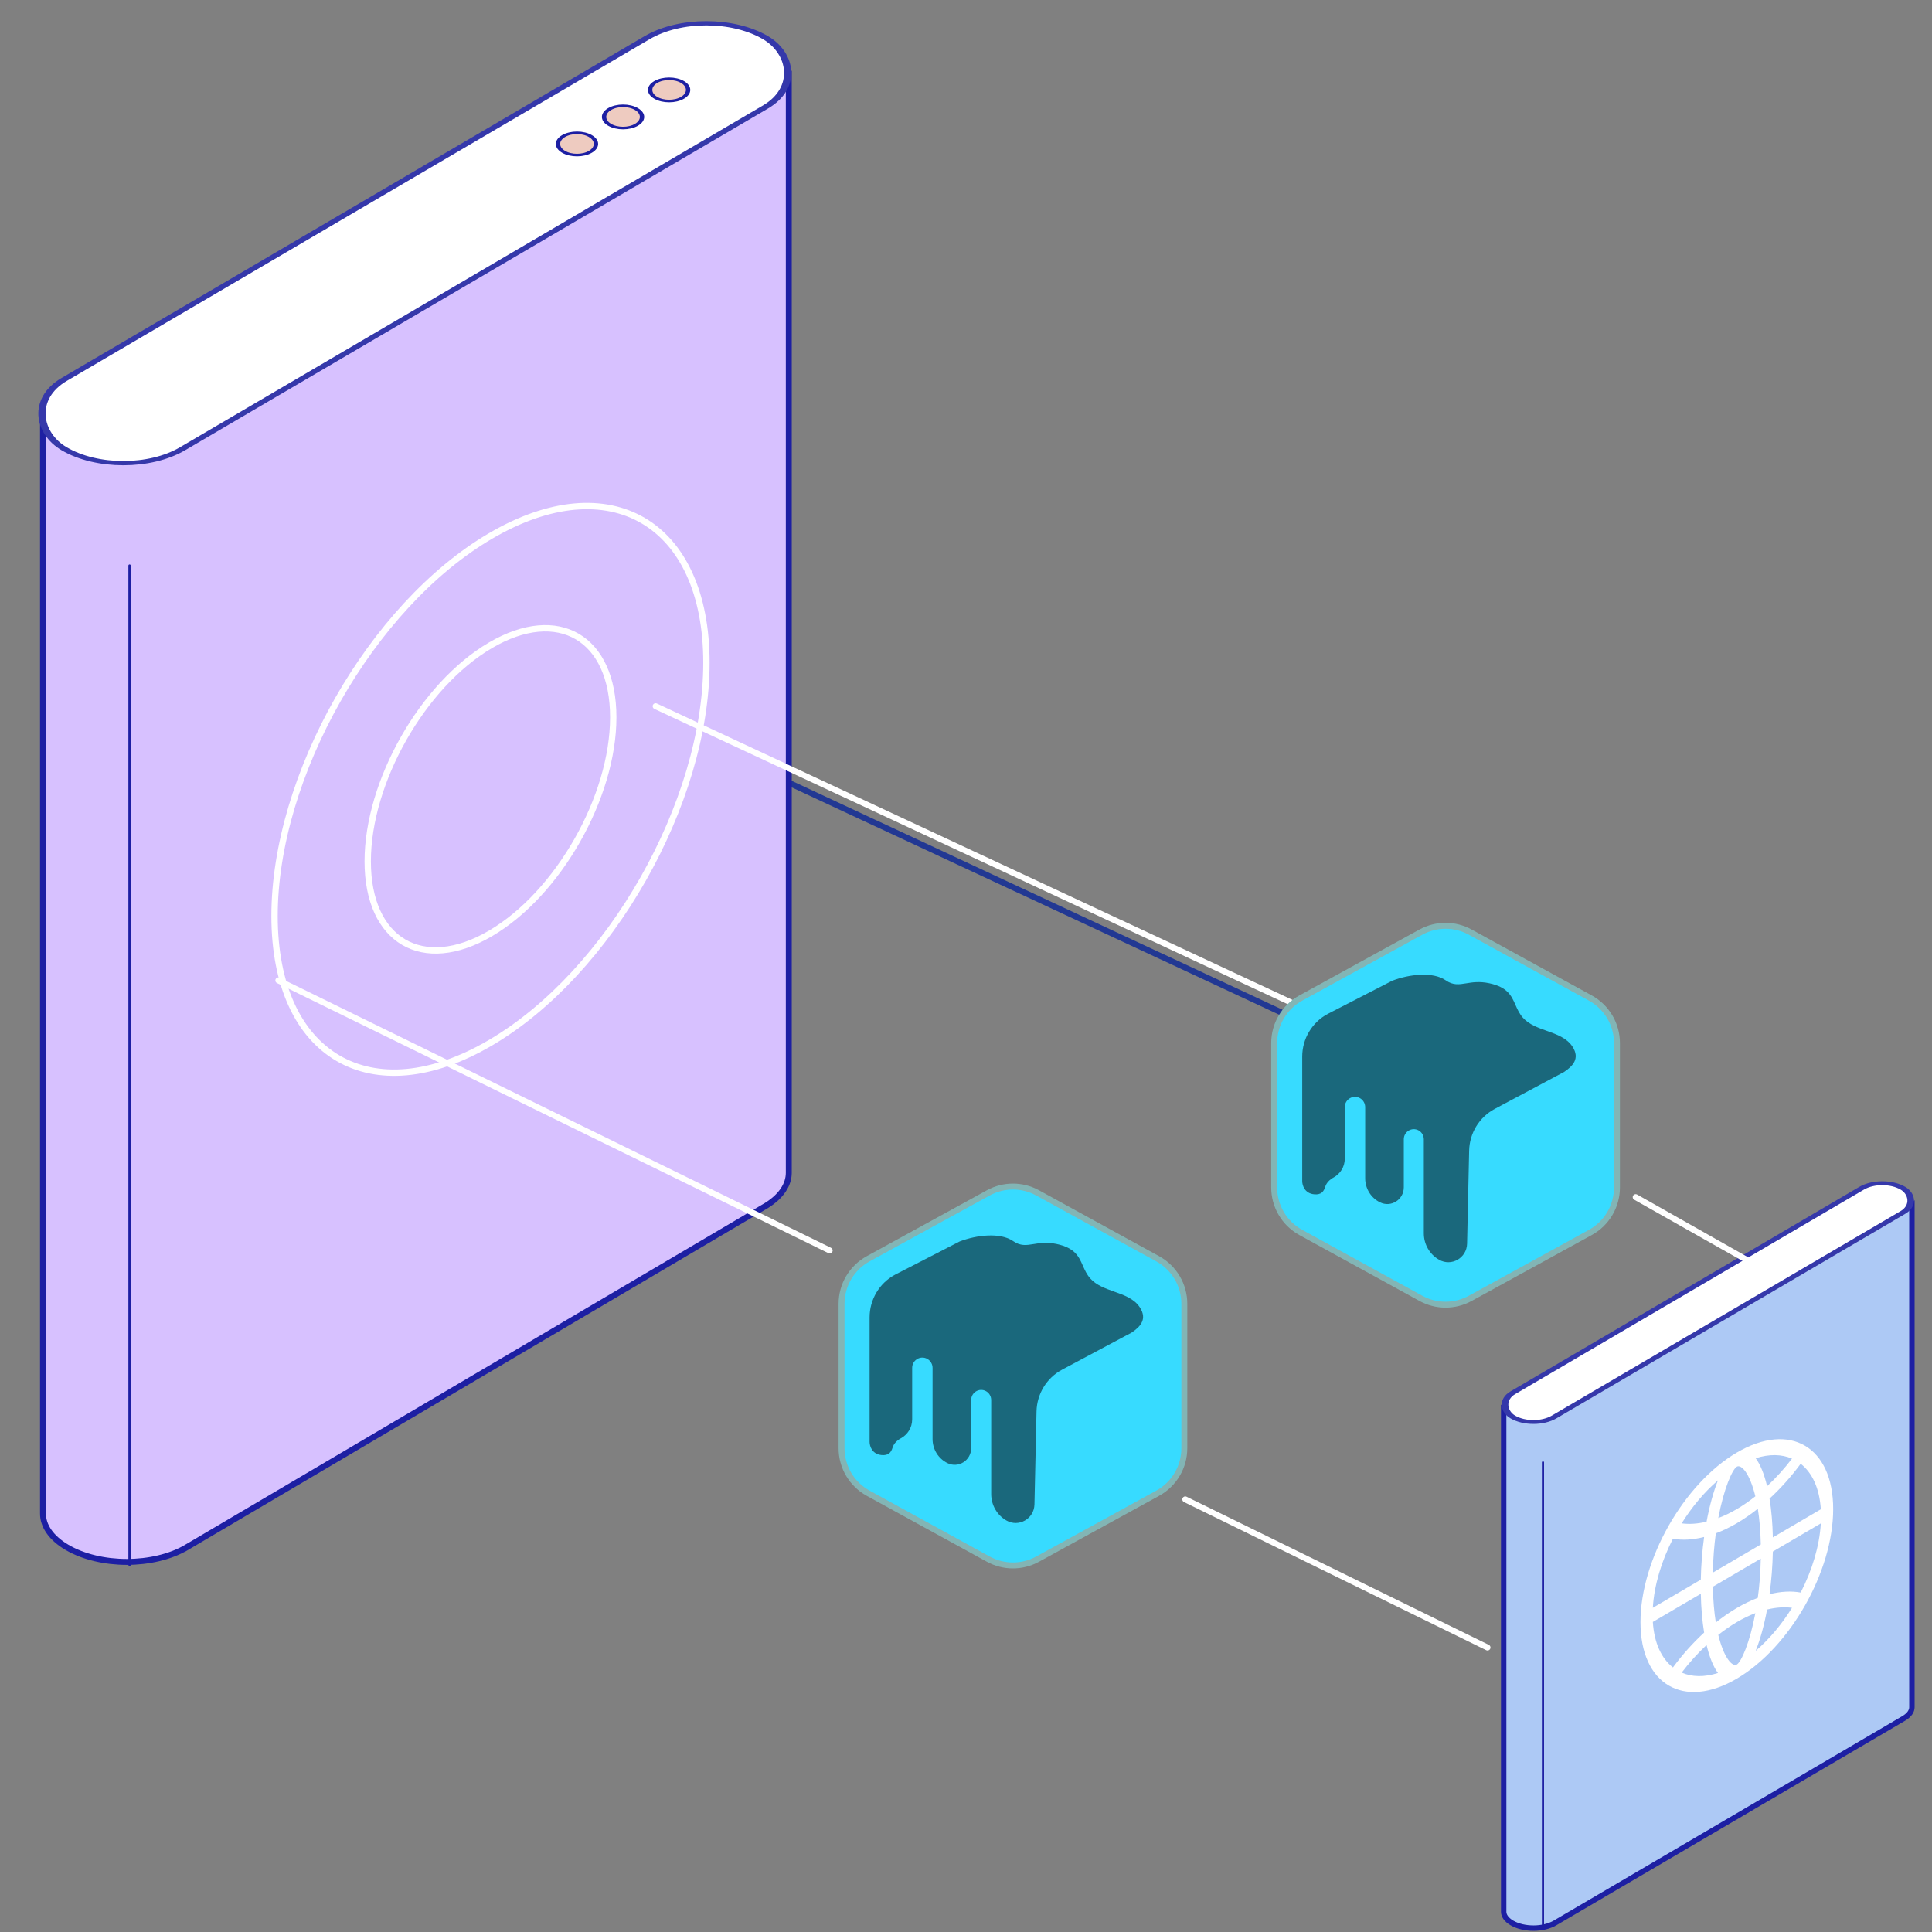 <svg fill="none" height="326" viewBox="0 0 326 326" width="326" xmlns="http://www.w3.org/2000/svg"><rect x="0" y="0" width="326" height="326" fill="#808080" stroke="none"/><path d="m107.073 119.942 120.252 56.074" stroke="#223893" stroke-dasharray="5 0" stroke-linecap="round"/><path d="m7.255 255.417v-184.961c1.773 1.135 4.18 1.406 7.023 1.055 3.332-.411 7.371-1.689 11.939-3.59 9.139-3.802 20.52-10.15 32.818-17.274 2.978-1.725 6.01-3.495 9.077-5.286 22.064-12.883 45.978-26.847 64.986-32.754v185.3c-.001 1.908-1.193 3.904-3.772 5.509-.002.001-.003.002-.005.003l-.266.157-97.558 57.515.254.431-.254-.431c-2.764 1.63-6.419 2.459-10.1 2.459s-7.335-.829-10.1-2.459c-2.766-1.63-4.043-3.7-4.043-5.673z" fill="#d7c1ff" stroke="#1d1fa3"/><path d="m119.201 111.82c0 23.617-16.318 52.324-36.437 64.125-20.118 11.801-36.437 2.238-36.437-21.379 0-23.618 16.318-52.325 36.437-64.125 20.119-11.801 36.437-2.238 36.437 21.379z" stroke="#fff" stroke-width="1.071"/><path d="m103.479 121.041c0 13.432-9.28 29.753-20.716 36.461-11.436 6.708-20.716 1.274-20.716-12.157 0-13.432 9.28-29.753 20.716-36.461 11.436-6.708 20.716-1.274 20.716 12.157z" stroke="#fff" stroke-width="1.071"/><rect fill="#fff" height="23.127" rx="11.563" stroke="#3538aa" transform="matrix(.863 -.506 -.863 -.506 20.375 81.324)" width="137.112" y="-.506"/><circle cx="2.924" cy="2.924" fill="#eecbc0" r="2.624" stroke="#1d1fa3" stroke-width=".6" transform="matrix(.863 -.506 .863 .506 92.312 24.287)"/><circle cx="2.924" cy="2.924" fill="#eecbc0" r="2.624" stroke="#1d1fa3" stroke-width=".6" transform="matrix(.863 -.506 .863 .506 100.085 19.727)"/><circle cx="2.924" cy="2.924" fill="#eecbc0" r="2.624" stroke="#1d1fa3" stroke-width=".6" transform="matrix(.863 -.506 .863 .506 107.859 15.168)"/><path d="m21.862 95.439v168.609" stroke="#1d1fa3" stroke-linecap="round" stroke-width=".4"/><path d="m110.627 119.163 120.252 56.073" stroke="#fff" stroke-dasharray="5 0" stroke-linecap="round"/><path d="m291.174 218.978c12.026-6.488 23.66-12.766 31.435-15.772v84.873c0 .606-.395 1.302-1.381 1.88l-58.831 34.51c-.984.577-2.303.879-3.646.879s-2.661-.302-3.645-.879c-.986-.578-1.38-1.274-1.38-1.881v-85.209c8.911-3.105 22.092-10.122 35.084-17.126.789-.425 1.578-.851 2.364-1.275z" fill="#adc9f5" stroke="#1d1fa3" stroke-width=".911"/><rect fill="#fff" height="8.075" rx="4.037" stroke="#3538aa" stroke-width=".911" transform="matrix(.863 -.506 -.863 -.506 258.353 240.908)" width="76.28" y="-.461"/><path d="m260.356 246.763v78.308" stroke="#1d1fa3" stroke-linecap="round" stroke-width=".364"/><path d="m293.067 245.102c-8.978 5.267-16.257 18.077-16.257 28.609 0 10.533 7.279 14.803 16.257 9.537 8.978-5.267 16.258-18.077 16.258-28.609 0-10.533-7.28-14.803-16.258-9.537zm0 9.537c-1.07.628-2.116 1.13-3.128 1.515.951-5.036 2.381-8.229 3.128-8.668.748-.438 2.177 1.078 3.128 4.998-1.012.799-2.057 1.527-3.128 2.155zm5.106-3.864c-.494-2.082-1.154-3.691-1.927-4.719 2.308-.732 4.402-.679 6.133.068-1.281 1.68-2.696 3.246-4.206 4.651zm-10.212 5.99c-1.509.366-2.921.454-4.202.281 1.731-2.778 3.821-5.281 6.129-7.256-.773 1.93-1.43 4.312-1.927 6.975zm11.185 2.652c-.048-2.42-.244-4.621-.559-6.543 1.905-1.756 3.676-3.744 5.254-5.884 1.938 1.503 3.176 4.128 3.401 7.678zm-20.253 11.88c.225-3.81 1.458-7.884 3.393-11.658 1.578.287 3.353.187 5.262-.294-.316 2.297-.512 4.728-.559 7.203zm10.128-5.941c.047-2.399.232-4.623.504-6.626 1.147-.434 2.326-.994 3.542-1.707 1.212-.711 2.395-1.533 3.542-2.444.272 1.684.454 3.693.504 6.031zm14.82 3.364c-1.578-.288-3.349-.198-5.254.281.315-2.297.511-4.728.559-7.199l8.096-4.749c-.225 3.814-1.463 7.89-3.401 11.667zm-14.316 5.055c-.272-1.684-.453-3.693-.504-6.035l8.089-4.744c-.047 2.394-.229 4.617-.505 6.622-1.143.432-2.326.998-3.538 1.709s-2.395 1.537-3.542 2.448zm-7.236 7.582c-1.934-1.505-3.171-4.129-3.393-7.678l8.096-4.749c.047 2.421.243 4.622.559 6.548-1.909 1.758-3.683 3.74-5.262 5.879zm10.778-.493c-.747.438-2.177-1.078-3.128-4.999 1.012-.798 2.058-1.526 3.128-2.154 1.071-.628 2.116-1.126 3.128-1.515-.951 5.036-2.38 8.229-3.128 8.668zm3.179-2.299c.773-1.935 1.433-4.319 1.927-6.98 1.513-.368 2.925-.46 4.206-.288-1.731 2.783-3.825 5.292-6.133 7.268zm-6.358 3.729c-2.308.732-4.398.681-6.129-.066 1.277-1.677 2.689-3.242 4.202-4.649.497 2.075 1.154 3.687 1.927 4.715z" fill="#fff"/><g stroke-linecap="round"><path d="m46.962 165.429 93.038 45.571" stroke="#fff" stroke-dasharray="5 0"/><path d="m276 202 23 13" stroke="#fff" stroke-dasharray="5 0"/><path d="m200 253 51 25" stroke="#fff" stroke-dasharray="5 0"/><path d="m142 219.994c0-3.16 1.721-6.069 4.492-7.589l20.264-11.12c2.594-1.423 5.735-1.423 8.328 0l20.265 11.12c2.77 1.52 4.492 4.429 4.492 7.589v24.377c0 3.159-1.722 6.068-4.492 7.588l-20.265 11.12c-2.593 1.423-5.734 1.423-8.328 0l-20.264-11.12c-2.771-1.52-4.492-4.429-4.492-7.588z" fill="#37dbff" stroke="#82b5b5"/></g><path d="m170.952 209.418c-2.163-1.5-6.186-1.031-9.028.065l-10.896 5.604c-2.643 1.416-4.295 4.191-4.295 7.212v20.998c0 .696.396 2.064 2.008 2.225 1.201.119 1.628-.469 1.871-1.26.216-.704.773-1.229 1.416-1.579 1.098-.599 1.888-1.763 1.888-3.195v-8.672c0-1.325 1.407-2.163 2.554-1.521.548.306.888.888.888 1.521v12.014c0 1.723.974 3.296 2.509 4.05 1.851.909 4.006-.452 4.006-2.532v-8.11c0-1.296 1.375-2.119 2.501-1.496.541.3.877.873.877 1.496v15.871c0 1.843.981 3.544 2.569 4.454 2.085 1.194 4.677-.292 4.731-2.712l.348-15.697c.066-2.961 1.715-5.654 4.308-7.037l11.732-6.256c1.447-.967 2.692-2.254 1.408-4.238-.953-1.474-2.643-2.076-4.344-2.682-1.499-.534-3.007-1.071-4.026-2.211-.604-.675-.933-1.421-1.256-2.154-.675-1.532-1.326-3.009-4.413-3.665-1.669-.355-2.87-.159-3.9.009-1.228.2-2.212.36-3.456-.502z" fill="#1a687c"/><path d="m215 175.994c0-3.16 1.721-6.069 4.492-7.589l20.264-11.12c2.594-1.423 5.735-1.423 8.328 0l20.265 11.12c2.77 1.52 4.492 4.429 4.492 7.589v24.377c0 3.159-1.722 6.068-4.492 7.588l-20.265 11.12c-2.593 1.423-5.734 1.423-8.328 0l-20.264-11.12c-2.771-1.52-4.492-4.429-4.492-7.588z" fill="#37dbff" stroke="#82b5b5" stroke-linecap="round"/><path d="m243.952 165.418c-2.163-1.5-6.186-1.031-9.028.065l-10.896 5.604c-2.643 1.416-4.295 4.191-4.295 7.212v20.998c0 .696.396 2.064 2.008 2.225 1.201.119 1.628-.469 1.871-1.26.216-.704.773-1.229 1.416-1.579 1.098-.599 1.888-1.763 1.888-3.195v-8.672c0-1.325 1.407-2.163 2.554-1.521.548.306.888.888.888 1.521v12.014c0 1.723.974 3.296 2.509 4.05 1.851.909 4.006-.452 4.006-2.532v-8.11c0-1.296 1.375-2.119 2.501-1.496.541.3.877.873.877 1.496v15.871c0 1.843.981 3.544 2.569 4.454 2.085 1.194 4.677-.292 4.731-2.712l.348-15.697c.066-2.961 1.715-5.654 4.308-7.037l11.732-6.256c1.447-.967 2.692-2.254 1.408-4.238-.953-1.474-2.643-2.076-4.344-2.682-1.499-.534-3.007-1.071-4.026-2.211-.604-.675-.933-1.421-1.256-2.154-.675-1.532-1.326-3.009-4.413-3.665-1.669-.355-2.87-.159-3.9.009-1.228.2-2.212.36-3.456-.502z" fill="#1a687c"/></svg>